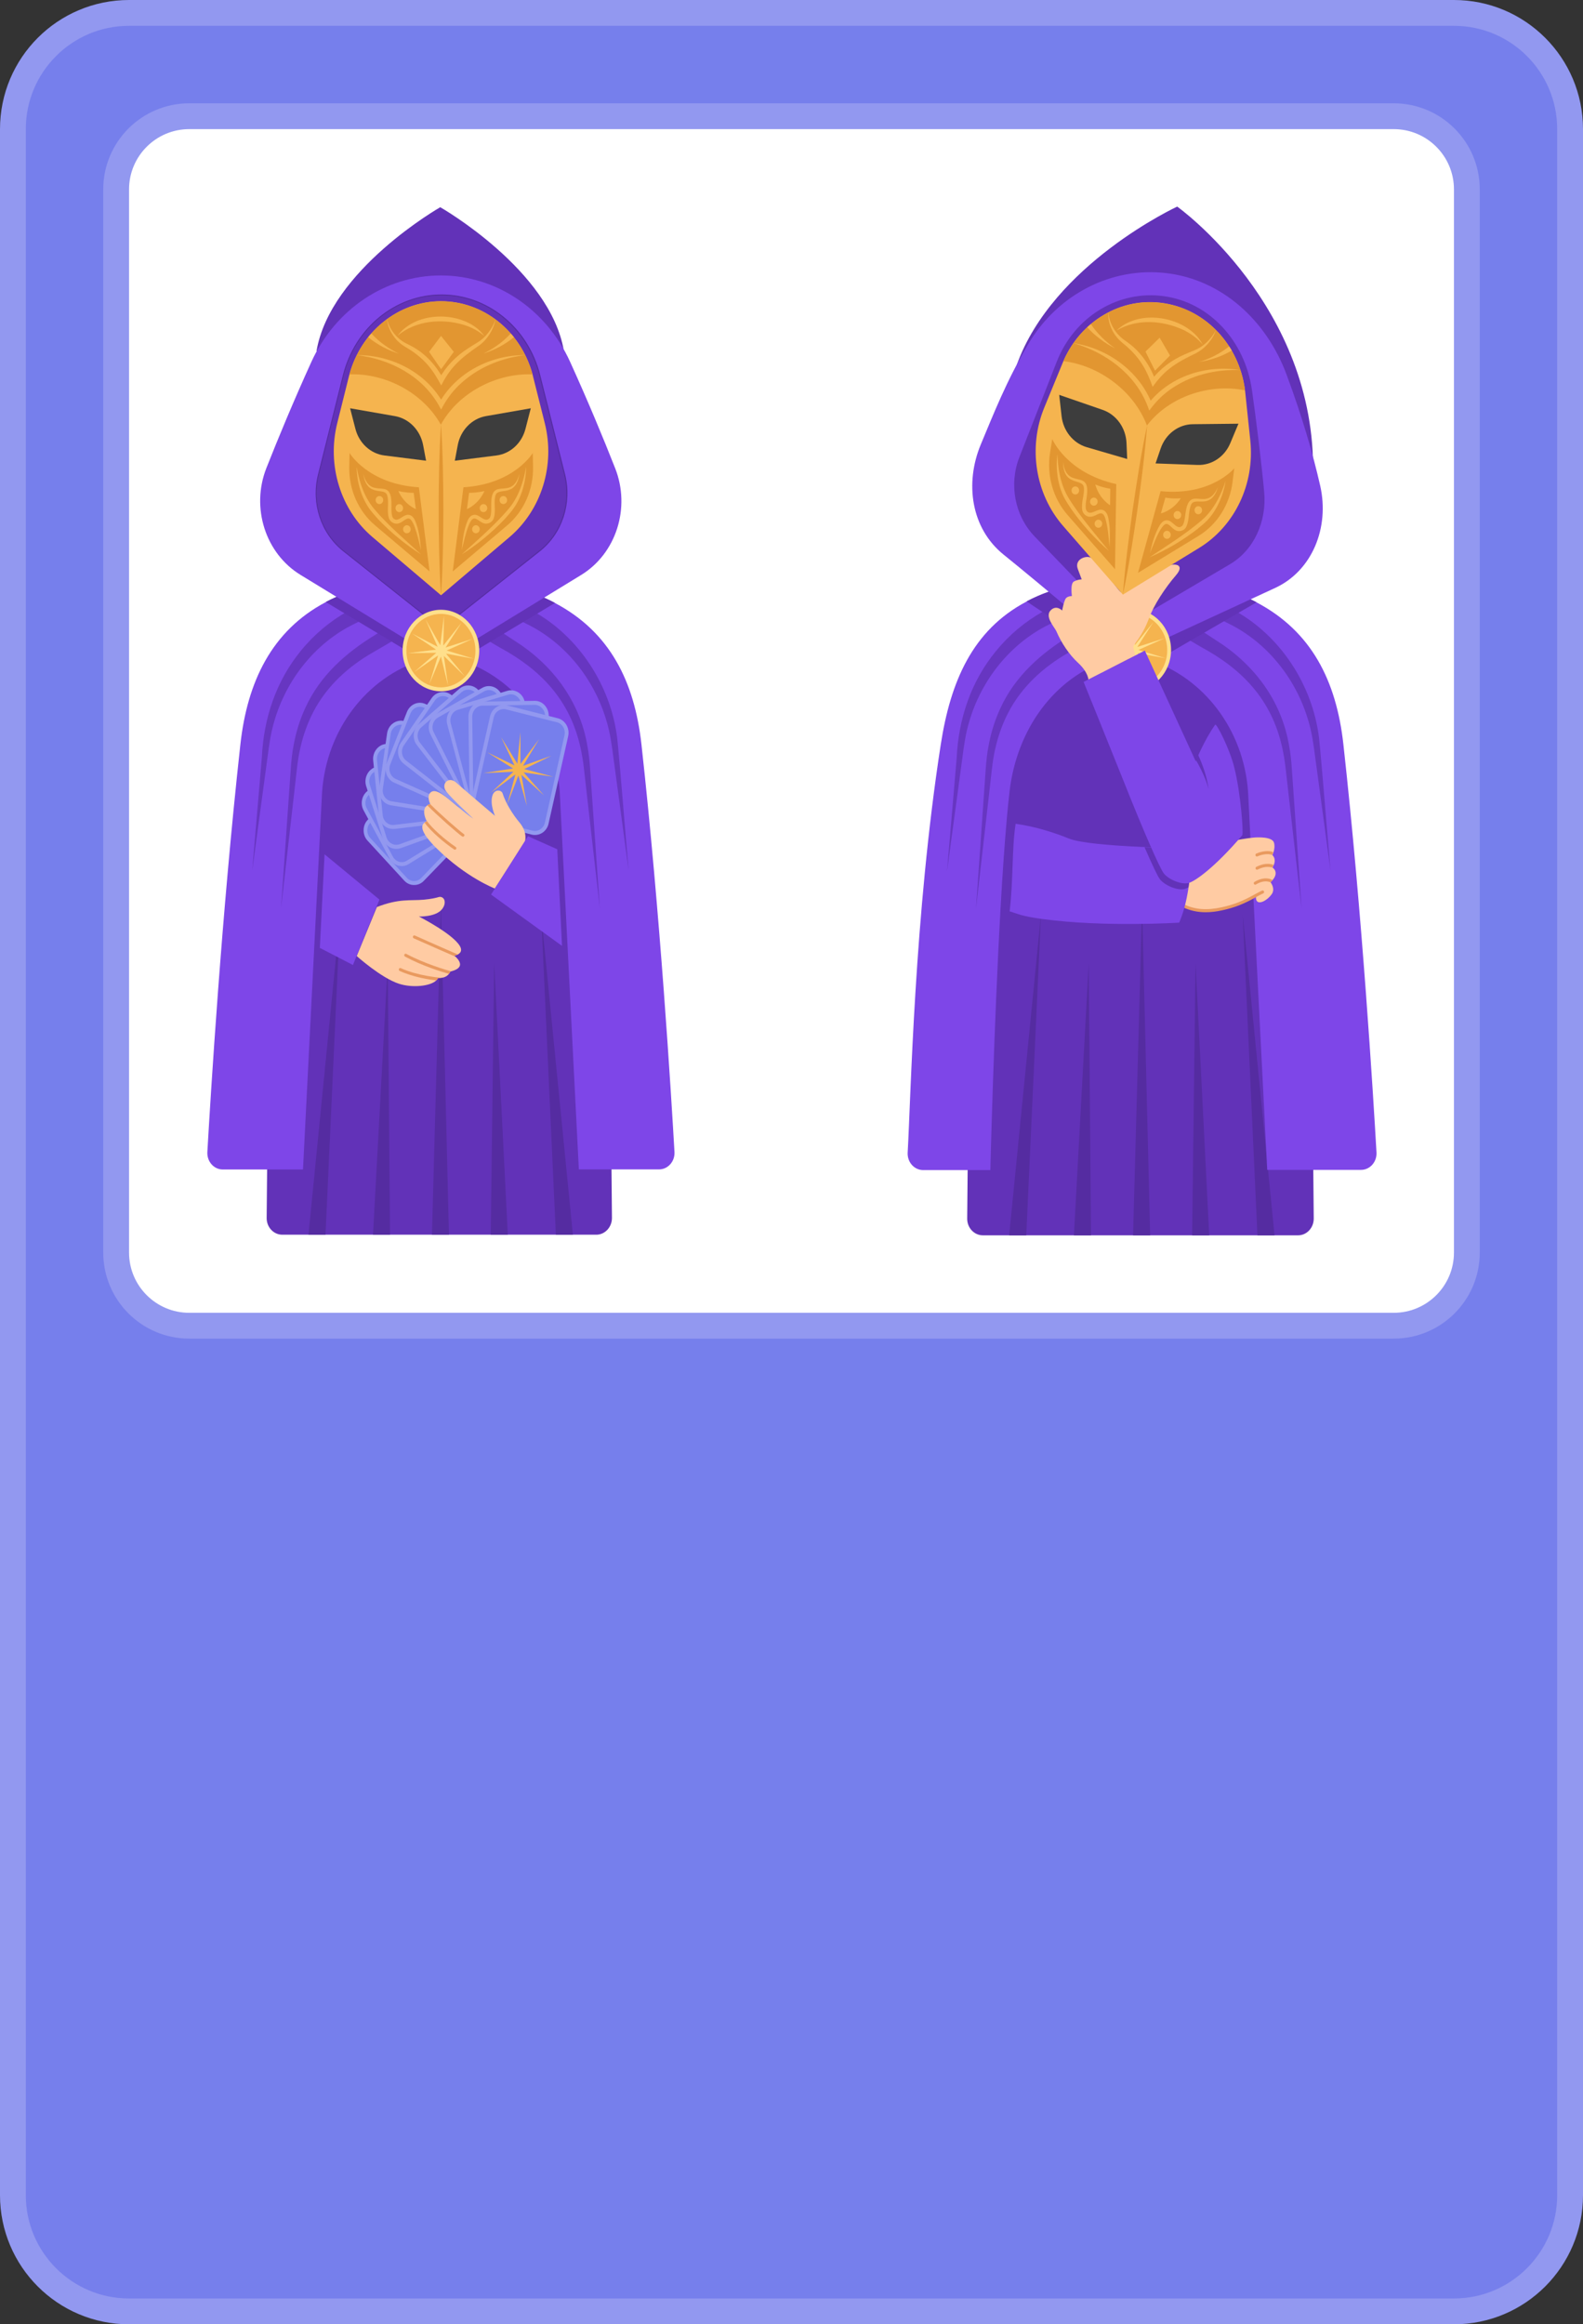 <svg width="368" height="540" viewBox="0 0 368 540" fill="none" xmlns="http://www.w3.org/2000/svg">
<rect x="0" y="0" width="368" height="540" fill="#333333" stroke="none"/>
<path d="M3 30C3 15.088 15.088 3 30 3H338C352.912 3 365 15.088 365 30V510C365 524.912 352.912 537 338 537H30C15.088 537 3 524.912 3 510V30Z" fill="#767FEC" stroke="#9298F0" stroke-width="6"/>
<path d="M27 44C27 34.611 34.611 27 44 27H324C333.389 27 341 34.611 341 44V291C341 300.389 333.389 308 324 308H44C34.611 308 27 300.389 27 291V44Z" fill="white" stroke="#9298F0" stroke-width="6"/>
<g clip-path="url(#clip0_3010_17267)">
<path d="M138.631 286.857H65.621C63.597 286.857 61.97 285.103 61.992 282.976L62.916 183.843C62.916 160.813 80.465 142.155 102.126 142.155C123.787 142.155 141.336 160.813 141.336 183.843L142.26 282.976C142.26 285.103 140.633 286.857 138.631 286.857Z" fill="#6232B8"/>
<path d="M100.411 286.857L102.5 210.426L104.369 286.857H100.411Z" fill="#552CA1"/>
<path d="M86.71 286.857L90.141 223.753L90.669 286.857H86.71Z" fill="#552CA1"/>
<path d="M114.089 286.857L114.881 223.753L118.048 286.857H114.089Z" fill="#552CA1"/>
<path d="M129.219 286.857L125.811 212.531L133.178 286.857H129.219Z" fill="#552CA1"/>
<path d="M71.712 286.857L79.079 212.531L75.671 286.857H71.712Z" fill="#552CA1"/>
<path d="M153.212 271.683H134.563L130.121 183.936C129.087 169.581 119.829 157.446 106.942 153.331C106.546 153.214 106.129 153.074 105.733 152.981L102.632 152.139L99.267 152.981C98.871 153.098 98.498 153.214 98.102 153.331C85.171 157.423 75.913 169.581 74.879 183.96L70.437 271.706H51.788C49.721 271.706 48.094 269.859 48.204 267.662C48.951 254.639 51.524 212.367 55.879 172.971C57.484 158.405 63.18 146.504 75.737 139.888C77.364 139.022 79.123 138.251 80.993 137.596C83.609 136.661 86.446 135.913 89.569 135.352L102.412 133.037L115.453 135.352C118.488 136.006 121.258 136.801 123.809 137.76C125.657 138.461 127.394 139.233 129.021 140.098C141.754 146.808 147.494 158.311 149.121 172.971C153.476 212.367 156.049 254.662 156.796 267.662C156.906 269.836 155.279 271.683 153.212 271.683Z" fill="#7E46E8"/>
<path d="M129.022 140.074L106.942 153.331L102.544 155.973L98.102 153.308L75.715 139.864C77.342 138.999 79.102 138.227 80.971 137.573L102.522 150.526L123.788 137.76C125.657 138.438 127.394 139.209 129.022 140.074Z" fill="#6232B8"/>
<g opacity="0.8">
<path d="M85.105 143.582C84.445 143.909 82.928 144.681 82.29 144.985C73.45 149.31 66.61 157.703 63.751 167.617C62.916 170.399 62.542 173.228 62.168 176.127C61.398 181.739 59.419 196.538 58.627 202.313C59.133 196.398 60.387 181.645 60.87 175.964C61.288 166.822 64.235 158.148 69.953 151.18C72.988 147.439 76.726 144.307 80.861 141.992C81.498 141.618 82.972 140.799 83.609 140.449L85.105 143.582Z" fill="#6232B8"/>
</g>
<g opacity="0.8">
<path d="M92.45 148.211C91.131 148.983 87.92 150.877 86.644 151.601C81.015 154.828 75.957 159.387 72.856 165.373C71.471 168.015 70.459 170.89 69.799 173.86C69.161 176.478 68.854 180.336 68.524 183.048C67.842 189.034 66.039 204.839 65.335 211.011C65.775 204.698 66.874 188.987 67.292 182.908C67.512 180.079 67.666 176.221 68.194 173.486C68.744 170.329 69.667 167.243 71.031 164.344C74.439 156.932 80.421 151.672 87.018 147.627L90.779 145.172L92.45 148.211Z" fill="#6232B8"/>
</g>
<g opacity="0.8">
<path d="M121.171 140.449C121.808 140.799 123.304 141.665 123.919 141.992C134.409 147.767 141.974 159.106 143.492 171.545C144.305 179.588 145.405 194.154 146.153 202.313C145.361 196.421 143.382 181.785 142.612 176.127C142.238 173.228 141.864 170.399 141.029 167.617C138.17 157.703 131.331 149.31 122.49 144.985C121.852 144.657 120.335 143.909 119.675 143.582L121.171 140.449Z" fill="#6232B8"/>
</g>
<g opacity="0.8">
<path d="M114.001 145.172C115.299 146.014 118.399 148.071 119.631 148.866C128.295 154.314 134.849 162.801 136.586 173.509C136.872 175.075 137.048 176.665 137.158 178.255C137.774 186.766 138.829 202.384 139.445 211.035C138.433 202.337 136.696 186.929 135.728 178.395C135.553 176.876 135.311 175.356 134.981 173.86C132.54 162.59 125.635 155.553 116.222 150.456L112.352 148.188L114.001 145.172Z" fill="#6232B8"/>
</g>
<path d="M102.346 48.143C102.346 48.143 76.77 62.709 73.582 81.554H102.17H102.5H131.089C127.922 62.709 102.346 48.143 102.346 48.143Z" fill="#6232B8"/>
<path d="M102.478 63.995C89.657 63.995 77.98 71.804 72.394 84.055C68.172 93.337 64.631 101.894 61.926 108.745C58.298 117.957 61.706 128.571 69.843 133.551L102.522 153.495L135.113 133.575C143.25 128.595 146.636 117.98 143.008 108.792C140.303 101.918 136.762 93.361 132.54 84.078C126.976 71.804 115.299 63.995 102.478 63.995Z" fill="#7E46E8"/>
<path d="M125.459 87.164C122.71 76.176 113.342 68.507 102.632 68.507C91.922 68.507 82.554 76.152 79.805 87.164L74.021 110.218C72.35 116.858 74.659 123.872 79.827 127.987L102.61 146.06L125.415 127.987C130.583 123.895 132.892 116.858 131.221 110.218L125.459 87.164Z" fill="#6232B8"/>
<path d="M102.632 146.2L102.566 146.153L79.783 128.08C74.549 123.918 72.24 116.904 73.933 110.194L79.717 87.141C82.488 76.105 91.9 68.413 102.654 68.413C113.408 68.413 122.82 76.105 125.591 87.141L131.374 110.194C133.046 116.904 130.759 123.942 125.525 128.08L102.632 146.2ZM102.632 68.624C91.988 68.624 82.664 76.246 79.915 87.188L74.131 110.264C72.482 116.881 74.747 123.801 79.915 127.916L102.632 145.943L125.349 127.916C130.517 123.825 132.782 116.904 131.133 110.264L125.349 87.211C122.6 76.269 113.276 68.624 102.632 68.624Z" fill="#552CA1"/>
<path d="M102.5 160.135C107.176 160.135 110.967 156.105 110.967 151.134C110.967 146.162 107.176 142.132 102.5 142.132C97.824 142.132 94.033 146.162 94.033 151.134C94.033 156.105 97.824 160.135 102.5 160.135Z" fill="#F5B44F"/>
<path d="M102.5 160.603C97.596 160.603 93.594 156.347 93.594 151.134C93.594 145.92 97.596 141.665 102.5 141.665C107.404 141.665 111.407 145.92 111.407 151.134C111.407 156.347 107.404 160.603 102.5 160.603ZM102.5 142.623C98.08 142.623 94.473 146.458 94.473 151.157C94.473 155.856 98.08 159.691 102.5 159.691C106.92 159.691 110.527 155.856 110.527 151.157C110.527 146.458 106.92 142.623 102.5 142.623Z" fill="#FFDF8B"/>
<path d="M108.042 157.119L103.182 152.396L104.171 159.317L102.5 152.536L99.817 158.942L101.84 152.279L96.32 156.113L101.422 151.671L94.825 151.741L101.378 150.923L95.793 147.182L101.73 150.268L98.937 143.932L102.346 149.918L103.226 142.974L103.05 149.988L107.316 144.634L103.599 150.432L109.911 148.398L103.841 151.133L110.175 153.051L103.687 151.858L108.042 157.119Z" fill="#FFDF8B"/>
<path d="M103.842 176.267L112.33 185.502C113.408 186.695 113.386 188.589 112.286 189.734L98.256 204.3C97.134 205.446 95.353 205.422 94.275 204.253L85.787 195.018C84.709 193.826 84.731 191.932 85.831 190.786L99.861 176.22C100.983 175.051 102.764 175.075 103.842 176.267Z" fill="#767FEC"/>
<path d="M96.277 205.61C96.255 205.61 96.255 205.61 96.233 205.61C95.353 205.61 94.539 205.236 93.946 204.558L85.457 195.323C84.841 194.668 84.511 193.779 84.533 192.868C84.533 191.932 84.885 191.067 85.523 190.436L99.553 175.87C100.829 174.537 102.918 174.561 104.172 175.94L112.66 185.175C113.914 186.531 113.892 188.753 112.594 190.085L98.542 204.628C97.926 205.283 97.134 205.61 96.277 205.61ZM101.818 175.823C101.225 175.823 100.609 176.057 100.147 176.548L86.117 191.114C85.655 191.582 85.413 192.213 85.391 192.891C85.391 193.569 85.633 194.2 86.073 194.691L94.561 203.927C95.001 204.417 95.595 204.675 96.233 204.698H96.255C96.871 204.698 97.464 204.441 97.926 203.973L111.956 189.407C112.902 188.425 112.924 186.835 112 185.83L103.512 176.595C103.072 176.08 102.456 175.823 101.818 175.823Z" fill="#9298F0"/>
<path d="M106.81 174.653L112.858 185.853C113.628 187.279 113.166 189.126 111.825 189.944L94.825 200.349C93.484 201.167 91.746 200.676 90.977 199.25L84.907 188.05C84.138 186.624 84.599 184.777 85.941 183.959L102.94 173.555C104.303 172.736 106.019 173.227 106.81 174.653Z" fill="#767FEC"/>
<path d="M93.418 201.214C93.132 201.214 92.846 201.167 92.56 201.097C91.725 200.863 91.021 200.279 90.581 199.484L84.533 188.285C84.094 187.49 83.984 186.555 84.204 185.666C84.423 184.778 84.973 184.029 85.721 183.562L102.72 173.158C103.468 172.69 104.347 172.573 105.183 172.807C106.019 173.041 106.722 173.625 107.162 174.42L113.21 185.619C114.112 187.279 113.562 189.407 112 190.342L95.001 200.746C94.539 201.05 93.99 201.214 93.418 201.214ZM104.347 173.625C103.93 173.625 103.534 173.742 103.16 173.952L86.161 184.357C85.611 184.684 85.215 185.245 85.039 185.9C84.863 186.555 84.951 187.233 85.281 187.817L91.329 199.016C91.636 199.601 92.164 200.022 92.78 200.209C93.396 200.396 94.034 200.302 94.583 199.952L111.583 189.547C112.726 188.846 113.122 187.303 112.462 186.087L106.415 174.888C106.107 174.303 105.579 173.882 104.963 173.695C104.765 173.649 104.567 173.625 104.347 173.625Z" fill="#9298F0"/>
<path d="M109.471 173.859L113.364 186.087C113.87 187.654 113.078 189.36 111.604 189.898L93.022 196.585C91.549 197.123 89.943 196.281 89.437 194.715L85.567 182.463C85.061 180.897 85.853 179.19 87.326 178.652L105.909 171.965C107.382 171.451 108.988 172.293 109.471 173.859Z" fill="#767FEC"/>
<path d="M92.12 197.216C91.636 197.216 91.131 197.1 90.669 196.866C89.899 196.445 89.305 195.744 89.019 194.878L85.127 182.65C84.555 180.85 85.479 178.863 87.172 178.255L105.755 171.568C106.569 171.264 107.47 171.334 108.24 171.755C109.01 172.176 109.603 172.877 109.889 173.743L113.782 185.971C114.068 186.859 114.002 187.794 113.606 188.612C113.21 189.431 112.55 190.062 111.736 190.366L93.154 197.053C92.824 197.146 92.472 197.216 92.12 197.216ZM106.81 172.293C106.547 172.293 106.305 172.34 106.041 172.433L87.458 179.12C86.205 179.564 85.545 181.014 85.963 182.323L89.855 194.551C90.053 195.182 90.493 195.72 91.065 196.001C91.636 196.305 92.274 196.351 92.89 196.141L111.473 189.454C112.066 189.244 112.572 188.776 112.836 188.168C113.1 187.56 113.166 186.882 112.968 186.228L109.076 174C108.878 173.368 108.438 172.831 107.866 172.55C107.536 172.386 107.162 172.293 106.81 172.293Z" fill="#9298F0"/>
<path d="M112.286 173.626L113.628 186.462C113.804 188.098 112.682 189.594 111.143 189.782L91.658 192.096C90.119 192.283 88.712 191.091 88.536 189.454L87.194 176.618C87.018 174.982 88.14 173.485 89.679 173.298L109.163 170.984C110.725 170.797 112.11 171.989 112.286 173.626Z" fill="#767FEC"/>
<path d="M91.329 192.587C90.603 192.587 89.877 192.33 89.305 191.839C88.624 191.254 88.206 190.436 88.096 189.524L86.754 176.688C86.556 174.795 87.854 173.064 89.635 172.854L109.119 170.539C109.977 170.446 110.835 170.703 111.516 171.287C112.198 171.872 112.616 172.69 112.726 173.602L114.067 186.438C114.265 188.332 112.968 190.062 111.187 190.272L91.702 192.587C91.592 192.564 91.46 192.587 91.329 192.587ZM109.493 171.428C109.405 171.428 109.317 171.428 109.229 171.451L89.745 173.766C88.448 173.929 87.502 175.169 87.634 176.571L88.975 189.407C89.041 190.085 89.349 190.67 89.855 191.114C90.361 191.535 90.977 191.722 91.614 191.652L111.099 189.337C112.396 189.173 113.342 187.934 113.21 186.531L111.868 173.696C111.802 173.018 111.494 172.433 110.989 171.989C110.549 171.615 110.021 171.428 109.493 171.428Z" fill="#9298F0"/>
<path d="M115.365 174.468L113.54 187.233C113.298 188.87 111.868 189.992 110.329 189.758L90.933 186.649C89.394 186.392 88.338 184.872 88.558 183.235L90.383 170.469C90.625 168.833 92.054 167.711 93.594 167.944L112.99 171.054C114.529 171.288 115.585 172.831 115.365 174.468Z" fill="#767FEC"/>
<path d="M110.769 190.249C110.615 190.249 110.439 190.226 110.285 190.202L90.889 187.093C89.108 186.812 87.876 185.035 88.162 183.141L89.987 170.376C90.119 169.464 90.581 168.645 91.285 168.108C91.988 167.57 92.846 167.336 93.704 167.476L113.1 170.586C113.958 170.726 114.727 171.217 115.233 171.965C115.739 172.714 115.959 173.625 115.827 174.537L114.002 187.303C113.87 188.215 113.408 189.033 112.704 189.571C112.132 190.015 111.451 190.249 110.769 190.249ZM93.176 168.365C92.67 168.365 92.186 168.529 91.769 168.856C91.263 169.253 90.933 169.838 90.823 170.516L88.998 183.282C88.8 184.661 89.701 185.947 90.999 186.157L110.395 189.267C111.033 189.361 111.649 189.197 112.154 188.799C112.66 188.402 112.99 187.817 113.1 187.139L114.925 174.374C115.013 173.696 114.859 173.041 114.485 172.503C114.112 171.965 113.562 171.615 112.924 171.498L93.528 168.388C93.418 168.365 93.286 168.365 93.176 168.365Z" fill="#9298F0"/>
<path d="M118.29 175.987L113.584 187.887C112.99 189.407 111.319 190.132 109.889 189.477L91.812 181.387C90.383 180.756 89.701 178.979 90.317 177.46L95.023 165.559C95.617 164.039 97.288 163.314 98.718 163.969L116.795 172.059C118.202 172.713 118.884 174.467 118.29 175.987Z" fill="#767FEC"/>
<path d="M110.967 190.202C110.549 190.202 110.109 190.109 109.713 189.922L91.637 181.832C90.845 181.481 90.207 180.803 89.877 179.938C89.547 179.073 89.547 178.138 89.899 177.296L94.605 165.396C95.309 163.642 97.222 162.8 98.872 163.549L116.948 171.638C118.598 172.386 119.39 174.42 118.686 176.174L113.98 188.075C113.452 189.407 112.242 190.202 110.967 190.202ZM97.618 164.203C96.695 164.203 95.815 164.788 95.419 165.746L90.713 177.647C90.471 178.278 90.471 178.956 90.713 179.588C90.955 180.219 91.417 180.71 91.988 180.967L110.065 189.057C111.275 189.594 112.682 188.986 113.188 187.701L117.894 175.8C118.4 174.514 117.828 173.018 116.619 172.48L98.542 164.414C98.234 164.273 97.926 164.203 97.618 164.203Z" fill="#9298F0"/>
<path d="M121.083 178.348L113.892 188.775C112.968 190.108 111.209 190.389 109.955 189.407L94.144 177.062C92.89 176.08 92.626 174.209 93.55 172.877L100.741 162.472C101.665 161.14 103.424 160.859 104.677 161.841L120.489 174.186C121.721 175.145 122.006 177.015 121.083 178.348Z" fill="#767FEC"/>
<path d="M111.605 190.459C110.945 190.459 110.263 190.249 109.669 189.781L93.858 177.436C92.406 176.314 92.098 174.14 93.154 172.597L100.345 162.192C101.401 160.649 103.446 160.322 104.897 161.444L120.709 173.789C122.16 174.911 122.468 177.086 121.413 178.629L114.221 189.033C113.606 189.968 112.616 190.459 111.605 190.459ZM103.006 161.725C102.28 161.725 101.555 162.075 101.093 162.754L93.902 173.158C93.132 174.28 93.352 175.87 94.407 176.688L110.219 189.033C111.275 189.851 112.77 189.618 113.54 188.495L120.731 178.091C121.105 177.553 121.259 176.875 121.171 176.221C121.083 175.543 120.731 174.958 120.225 174.561L104.413 162.216C103.974 161.865 103.49 161.725 103.006 161.725Z" fill="#9298F0"/>
<path d="M123.04 181.201L113.65 189.384C112.44 190.436 110.659 190.249 109.691 188.963L97.266 172.831C96.277 171.545 96.453 169.651 97.662 168.622L107.052 160.439C108.262 159.387 110.043 159.574 111.011 160.86L123.436 176.992C124.425 178.255 124.249 180.149 123.04 181.201Z" fill="#767FEC"/>
<path d="M111.868 190.53C111.758 190.53 111.648 190.53 111.538 190.506C110.681 190.413 109.889 189.968 109.339 189.244L96.914 173.111C96.365 172.386 96.101 171.498 96.189 170.563C96.277 169.651 96.694 168.809 97.376 168.225L106.766 160.041C108.152 158.826 110.219 159.036 111.363 160.532L123.788 176.665C124.931 178.138 124.733 180.336 123.326 181.551L113.936 189.735C113.342 190.249 112.616 190.53 111.868 190.53ZM108.834 160.229C108.306 160.229 107.778 160.416 107.338 160.79L97.948 168.973C97.464 169.394 97.156 170.002 97.09 170.68C97.024 171.358 97.222 172.012 97.618 172.527L110.043 188.659C110.879 189.735 112.374 189.898 113.386 189.01L122.776 180.827C123.788 179.938 123.942 178.348 123.106 177.273L110.681 161.14C110.197 160.532 109.515 160.229 108.834 160.229Z" fill="#9298F0"/>
<path d="M124.205 183.866L113.496 189.945C112.132 190.716 110.417 190.178 109.691 188.706L100.455 170.328C99.729 168.879 100.235 167.055 101.62 166.284L112.33 160.205C113.694 159.433 115.409 159.971 116.135 161.444L125.371 179.821C126.097 181.271 125.591 183.094 124.205 183.866Z" fill="#767FEC"/>
<path d="M112.176 190.787C111.011 190.787 109.889 190.132 109.295 188.963L100.059 170.586C99.201 168.902 99.817 166.798 101.4 165.886L112.11 159.807C113.694 158.896 115.673 159.55 116.53 161.234L125.767 179.611C126.624 181.294 126.009 183.398 124.425 184.31L113.716 190.389C113.21 190.646 112.704 190.787 112.176 190.787ZM113.65 160.322C113.276 160.322 112.88 160.415 112.528 160.626L101.818 166.705C101.268 167.032 100.851 167.546 100.653 168.201C100.477 168.856 100.521 169.534 100.829 170.118L110.065 188.495C110.373 189.08 110.857 189.524 111.472 189.734C112.088 189.921 112.726 189.875 113.276 189.547L123.985 183.468C125.151 182.814 125.591 181.271 124.953 180.055L115.717 161.678C115.321 160.789 114.485 160.322 113.65 160.322Z" fill="#9298F0"/>
<path d="M124.909 186.789L113.21 190.296C111.714 190.74 110.153 189.828 109.735 188.238L104.391 168.178C103.973 166.588 104.831 164.928 106.327 164.484L118.026 160.977C119.521 160.532 121.083 161.444 121.5 163.034L126.844 183.094C127.262 184.661 126.405 186.321 124.909 186.789Z" fill="#767FEC"/>
<path d="M112.44 190.88C111.89 190.88 111.341 190.74 110.857 190.436C110.087 189.992 109.537 189.244 109.317 188.355L103.974 168.295C103.49 166.448 104.501 164.531 106.217 164.016L117.916 160.509C118.752 160.252 119.631 160.369 120.401 160.813C121.171 161.257 121.72 162.005 121.94 162.894L127.284 182.954C127.526 183.843 127.416 184.778 126.998 185.596C126.581 186.415 125.877 186.999 125.041 187.233L113.342 190.74C113.034 190.834 112.726 190.88 112.44 190.88ZM118.796 161.304C118.576 161.304 118.356 161.327 118.136 161.398L106.437 164.905C105.183 165.279 104.435 166.682 104.787 168.038L110.131 188.098C110.307 188.753 110.703 189.29 111.253 189.618C111.802 189.945 112.44 190.039 113.056 189.852L124.755 186.344C125.371 186.157 125.877 185.737 126.185 185.152C126.493 184.568 126.581 183.89 126.405 183.235L121.061 163.174C120.885 162.52 120.489 161.982 119.939 161.655C119.587 161.421 119.191 161.304 118.796 161.304Z" fill="#9298F0"/>
<path d="M124.646 190.132L112.506 190.319C110.945 190.342 109.669 189.009 109.647 187.373L109.362 166.517C109.34 164.857 110.593 163.501 112.133 163.478L124.272 163.291C125.833 163.267 127.109 164.6 127.131 166.237L127.416 187.092C127.438 188.752 126.185 190.108 124.646 190.132Z" fill="#767FEC"/>
<path d="M112.44 190.786C110.659 190.786 109.208 189.267 109.186 187.373L108.9 166.517C108.878 164.6 110.307 163.034 112.111 163.01L124.272 162.823C125.151 162.8 125.965 163.151 126.581 163.805C127.196 164.46 127.548 165.325 127.57 166.237L127.856 187.092C127.878 188.027 127.548 188.893 126.933 189.547C126.317 190.202 125.503 190.576 124.646 190.599L112.506 190.786C112.484 190.786 112.462 190.786 112.44 190.786ZM124.316 163.759C124.294 163.759 124.294 163.759 124.272 163.759L112.132 163.946C110.813 163.969 109.779 165.115 109.779 166.517L110.065 187.373C110.087 188.752 111.143 189.875 112.44 189.875C112.462 189.875 112.462 189.875 112.484 189.875L124.624 189.687C125.261 189.687 125.855 189.407 126.295 188.916C126.735 188.425 126.977 187.794 126.977 187.116L126.691 166.26C126.691 165.582 126.427 164.951 125.965 164.483C125.525 164.016 124.931 163.759 124.316 163.759Z" fill="#9298F0"/>
<path d="M123.7 193.452L111.891 190.46C110.373 190.085 109.45 188.449 109.801 186.859L114.354 166.588C114.705 164.975 116.245 163.993 117.74 164.367L129.549 167.36C131.067 167.734 131.991 169.37 131.639 170.96L127.086 191.231C126.735 192.844 125.217 193.826 123.7 193.452Z" fill="#767FEC"/>
<path d="M124.36 193.99C124.096 193.99 123.854 193.967 123.59 193.897L111.781 190.904C110.923 190.693 110.219 190.132 109.757 189.337C109.296 188.542 109.164 187.631 109.362 186.719L113.914 166.448C114.332 164.601 116.091 163.432 117.85 163.876L129.659 166.869C130.517 167.079 131.221 167.64 131.683 168.435C132.144 169.23 132.276 170.165 132.078 171.054L127.526 191.348C127.328 192.26 126.801 193.008 126.053 193.499C125.525 193.826 124.953 193.99 124.36 193.99ZM123.788 192.985C124.404 193.148 125.041 193.031 125.591 192.681C126.141 192.33 126.515 191.769 126.669 191.114L131.221 170.843C131.529 169.487 130.737 168.108 129.462 167.804L117.652 164.811C117.036 164.648 116.399 164.765 115.849 165.115C115.299 165.466 114.925 166.027 114.771 166.682L110.219 186.953C109.911 188.309 110.703 189.688 111.978 189.992L123.788 192.985Z" fill="#9298F0"/>
<path d="M126.471 184.802L121.215 180.009L122.49 187.257L120.511 180.196L117.872 187.023L119.807 179.938L114.134 184.17L119.345 179.307L112.418 179.611L119.279 178.536L113.298 174.795L119.609 177.834L116.487 171.264L120.269 177.437L120.973 170.119L120.995 177.483L125.327 171.732L121.589 177.928L128.164 175.59L121.874 178.676L128.604 180.453L121.721 179.447L126.471 184.802Z" fill="#F5B44F"/>
<path d="M118.444 124.784L102.522 138.298L86.6 124.784C79.167 118.471 75.957 108.09 78.398 98.317L81.103 87.469C81.169 87.258 81.213 87.024 81.278 86.814C82.642 81.951 85.391 77.812 89.019 74.867C92.802 71.78 97.508 69.98 102.522 69.98C112.33 69.98 120.951 76.83 123.744 86.767C123.81 87.001 123.876 87.235 123.92 87.469L126.646 98.317C129.109 108.09 125.877 118.471 118.444 124.784Z" fill="#F5B44F"/>
<path d="M81.388 94.856L82.62 99.626C83.478 102.969 86.16 105.424 89.393 105.822L99.047 107.038L98.366 103.414C97.706 99.953 95.111 97.265 91.834 96.68L81.388 94.856Z" fill="#3D3D3D"/>
<path d="M123.392 94.856L122.16 99.626C121.303 102.969 118.62 105.424 115.387 105.822L105.733 107.038L106.415 103.414C107.074 99.953 109.669 97.265 112.946 96.68L123.392 94.856Z" fill="#3D3D3D"/>
<path d="M102.522 98.598C102.962 105.121 103.05 111.901 103.072 118.448C103.05 124.994 102.962 131.798 102.522 138.298C102.082 131.798 101.994 124.994 101.972 118.448C101.994 111.901 102.082 105.121 102.522 98.598Z" fill="#E29631"/>
<path d="M102.434 98.714C102.456 98.691 102.456 98.667 102.478 98.644C102.5 98.667 102.5 98.691 102.522 98.714H102.434Z" fill="#E8A847"/>
<path d="M123.744 86.791L123.634 86.978C115.387 86.674 106.568 91.21 102.478 98.668C98.366 91.233 89.547 86.674 81.322 86.978L81.278 86.838C82.642 81.975 85.391 77.836 89.019 74.891C92.802 71.804 97.508 70.004 102.522 70.004C112.33 69.981 120.951 76.854 123.744 86.791Z" fill="#E29631"/>
<path d="M122.094 82.512C116.398 83.166 110.791 85.481 106.568 89.62C104.941 91.209 103.6 93.103 102.544 95.161L102.06 94.272C98.124 87.211 90.449 83.377 82.95 82.512C90.779 82.418 98.959 86.37 103.028 93.664H102.06C106.129 86.393 114.287 82.418 122.094 82.512Z" fill="#F5B44F"/>
<path d="M115.211 74.212C114.705 76.667 113.254 78.958 111.253 80.361C109.317 81.694 107.382 83.097 105.777 84.827C104.479 86.206 103.446 87.843 102.566 89.55C101.664 87.843 100.631 86.136 99.377 84.71C97.948 83.073 96.189 81.741 94.341 80.665L93.814 80.338C91.746 79.005 90.207 76.644 89.943 74.095C90.603 76.737 92.384 78.841 94.693 79.917C95.023 80.081 95.463 80.314 95.771 80.478C98.85 82.115 101.357 84.874 103.05 88.03H102.082C103.666 85.084 106.107 82.653 108.834 80.922C109.493 80.478 110.197 80.057 110.857 79.66C112.858 78.491 114.353 76.503 115.211 74.212Z" fill="#F5B44F"/>
<path d="M105.249 132.757L117.894 122.072C121.808 118.775 124.029 113.725 123.919 108.418L123.853 105.238C123.853 105.238 119.543 112.486 107.734 113.211L105.249 132.757Z" fill="#E29631"/>
<path d="M99.861 132.757L87.216 122.072C83.302 118.775 81.081 113.725 81.191 108.418L81.257 105.238C81.257 105.238 85.567 112.486 97.376 113.211L99.861 132.757Z" fill="#E29631"/>
<path d="M102.544 85.785L99.751 81.74L102.522 78.046L105.491 81.74L102.544 85.785Z" fill="#F5B44F"/>
<path d="M92.406 78C96.452 72.646 105.447 72.272 110.593 76.036C111.362 76.62 112.066 77.298 112.616 78.093C111.187 76.831 109.537 76.012 107.822 75.475C102.742 73.955 96.694 74.423 92.406 78Z" fill="#F5B44F"/>
<path d="M86.337 77.485C88.14 79.449 90.361 81.015 92.714 82.161C91.438 81.763 90.207 81.249 89.019 80.618C87.81 79.963 86.666 79.238 85.589 78.327L86.337 77.485Z" fill="#F5B44F"/>
<path d="M119.477 78.327C117.344 80.103 114.903 81.343 112.352 82.161C114.133 81.296 115.827 80.197 117.322 78.864C117.806 78.42 118.312 77.953 118.73 77.485L119.477 78.327Z" fill="#F5B44F"/>
<path d="M109.053 114.497L108.548 118.284C108.548 118.284 111.231 117.232 112.616 114.076C112.616 114.076 111.033 114.497 109.053 114.497Z" fill="#F5B44F"/>
<path d="M107.338 128.805C110.527 125.906 113.759 123.1 116.706 119.944C117.41 119.173 118.158 118.354 118.795 117.513C120.071 115.806 120.951 113.772 121.566 111.691C121.874 110.639 122.116 109.563 122.292 108.441C122.314 109.563 122.182 110.685 121.984 111.784C121.544 114.005 120.753 116.18 119.455 118.027C118.839 118.939 118.048 119.757 117.344 120.575C114.331 123.755 110.967 126.514 107.338 128.805Z" fill="#F5B44F"/>
<path d="M107.338 127.846C107.536 125.485 107.8 123.17 108.701 120.949C108.965 120.341 109.471 119.687 110.153 119.616C111.274 119.429 112.176 120.832 113.166 120.739C113.562 120.669 113.869 120.411 114.001 119.991C114.309 118.985 114.133 117.769 114.199 116.67C114.397 110.662 119.037 116.413 120.753 110.101C119.917 115.782 115.783 113.023 115.189 115.104C114.705 116.764 115.343 118.564 114.815 120.294C114.529 121.393 113.232 121.978 112.242 121.487C111.582 121.23 110.813 120.411 110.219 120.458C108.855 120.505 107.712 126.467 107.338 127.846Z" fill="#F5B44F"/>
<path d="M110.637 123.895C111.123 123.895 111.517 123.476 111.517 122.96C111.517 122.443 111.123 122.024 110.637 122.024C110.151 122.024 109.757 122.443 109.757 122.96C109.757 123.476 110.151 123.895 110.637 123.895Z" fill="#F5B44F"/>
<path d="M112.396 118.986C112.882 118.986 113.276 118.567 113.276 118.05C113.276 117.534 112.882 117.115 112.396 117.115C111.91 117.115 111.516 117.534 111.516 118.05C111.516 118.567 111.91 118.986 112.396 118.986Z" fill="#F5B44F"/>
<path d="M117.014 117.115C117.5 117.115 117.894 116.696 117.894 116.18C117.894 115.663 117.5 115.245 117.014 115.245C116.528 115.245 116.135 115.663 116.135 116.18C116.135 116.696 116.528 117.115 117.014 117.115Z" fill="#F5B44F"/>
<path d="M96.167 114.497L96.672 118.284C96.672 118.284 93.99 117.232 92.604 114.076C92.604 114.076 94.187 114.497 96.167 114.497Z" fill="#F5B44F"/>
<path d="M97.882 128.805C94.253 126.514 90.889 123.755 87.876 120.599C87.15 119.78 86.381 118.939 85.765 118.05C84.489 116.203 83.676 114.029 83.236 111.808C83.038 110.709 82.906 109.587 82.928 108.464C83.104 109.563 83.346 110.639 83.654 111.714C84.269 113.795 85.149 115.829 86.424 117.536C87.062 118.378 87.81 119.196 88.514 119.968C91.46 123.101 94.693 125.906 97.882 128.805Z" fill="#F5B44F"/>
<path d="M97.882 127.846C97.508 126.49 96.364 120.505 94.979 120.458C94.385 120.411 93.638 121.23 92.956 121.487C91.966 121.978 90.691 121.417 90.383 120.294C89.877 118.564 90.493 116.764 90.009 115.104C89.437 113.023 85.303 115.782 84.445 110.101C86.16 116.413 90.801 110.638 90.999 116.67C91.064 117.769 90.889 118.985 91.197 119.991C91.328 120.435 91.636 120.669 92.032 120.739C93.022 120.832 93.923 119.429 95.045 119.616C95.727 119.687 96.233 120.341 96.496 120.949C97.42 123.17 97.684 125.485 97.882 127.846Z" fill="#F5B44F"/>
<path d="M94.583 123.895C95.069 123.895 95.463 123.476 95.463 122.96C95.463 122.443 95.069 122.024 94.583 122.024C94.097 122.024 93.704 122.443 93.704 122.96C93.704 123.476 94.097 123.895 94.583 123.895Z" fill="#F5B44F"/>
<path d="M92.824 118.986C93.31 118.986 93.704 118.567 93.704 118.05C93.704 117.534 93.31 117.115 92.824 117.115C92.338 117.115 91.944 117.534 91.944 118.05C91.944 118.567 92.338 118.986 92.824 118.986Z" fill="#F5B44F"/>
<path d="M88.206 117.115C88.692 117.115 89.085 116.696 89.085 116.18C89.085 115.663 88.692 115.245 88.206 115.245C87.72 115.245 87.326 115.663 87.326 116.18C87.326 116.696 87.72 117.115 88.206 117.115Z" fill="#F5B44F"/>
<path d="M122.028 195.557L115.035 206.428C115.035 206.428 108.35 203.88 101.51 197.1C97.926 193.546 97.662 191.909 98.696 191.114C98.85 190.997 99.025 190.88 99.223 190.81C99.223 190.81 99.157 190.693 99.069 190.506C98.74 189.782 98.08 187.958 99.355 187.093C99.531 186.976 99.751 186.859 100.015 186.789C100.015 186.789 98.981 184.708 100.345 183.936C102.126 182.955 105.887 187.444 110.065 190.226C109.867 190.039 105.051 185.573 103.798 183.96C102.346 182.113 104.325 180.242 106.041 181.809C107.448 183.095 115.079 189.548 115.079 189.548C115.079 189.548 113.826 186.836 114.485 184.802C114.991 183.258 116.574 183.492 116.838 184.334C117.52 186.532 119.257 189.314 120.753 191.068C122.754 193.452 122.028 195.557 122.028 195.557Z" fill="#FFCBA3"/>
<path d="M107.91 194.224C107.844 194.318 107.734 194.388 107.624 194.388C107.558 194.388 107.492 194.364 107.448 194.341C106.305 193.546 101.709 189.525 99.334 187.093C99.509 186.976 99.729 186.859 99.993 186.789C102.324 189.15 106.723 192.985 107.8 193.756C107.976 193.85 108.02 194.06 107.91 194.224Z" fill="#E99A5F"/>
<path d="M106.04 197.24C105.975 197.357 105.865 197.404 105.755 197.404C105.689 197.404 105.623 197.381 105.579 197.357C103.204 195.744 100.191 193.196 98.695 191.115C98.849 190.998 99.025 190.881 99.223 190.811C99.223 190.811 99.157 190.694 99.069 190.507C99.091 190.53 99.113 190.554 99.135 190.577C100.521 192.611 103.643 195.206 105.931 196.773C106.084 196.843 106.128 197.077 106.04 197.24Z" fill="#E99A5F"/>
<path d="M114.156 207.832L122.732 194.271L129.549 197.31L130.649 219.756L114.156 207.832Z" fill="#7E46E8"/>
<path d="M106.92 224.292C106.722 225.157 105.381 225.531 104.875 225.671C104.765 225.695 104.677 225.718 104.677 225.718C104.589 225.928 104.479 226.115 104.369 226.256C103.798 227.004 102.94 227.168 102.368 227.214C102.016 227.238 101.796 227.214 101.796 227.214C101.73 227.425 101.598 227.612 101.422 227.775C100.059 229.132 95.881 229.552 92.802 228.57C88.624 227.238 82.928 222.117 82.928 222.117L87.612 210.731C92.802 208.697 95.441 209.305 98.52 209.024C100.279 208.861 101.357 208.603 101.972 208.416C102.566 208.229 103.204 208.603 103.336 209.235C103.446 209.749 103.38 210.427 102.764 211.222C101.291 213.093 97.376 212.929 97.376 212.929C97.376 212.929 105.205 216.904 106.898 219.779C107.558 220.878 106.986 221.463 106.393 221.767C105.997 221.977 105.601 222.024 105.601 222.024C105.601 222.024 105.733 222.141 105.931 222.304C106.371 222.725 107.096 223.544 106.92 224.292Z" fill="#FFCBA3"/>
<path d="M102.39 227.214C102.038 227.237 101.819 227.214 101.819 227.214C101.753 227.424 101.621 227.611 101.445 227.775C99.883 227.611 96.123 227.05 92.912 225.577C92.736 225.507 92.67 225.297 92.736 225.11C92.802 224.923 93 224.853 93.176 224.923C97.134 226.746 102.148 227.12 102.214 227.12C102.258 227.12 102.324 227.144 102.39 227.214Z" fill="#E99A5F"/>
<path d="M104.875 225.671C104.765 225.694 104.677 225.718 104.677 225.718C104.589 225.928 104.479 226.115 104.369 226.255C102.764 225.811 98.146 224.408 94.143 222.234C93.989 222.141 93.923 221.93 93.989 221.766C94.077 221.603 94.275 221.533 94.429 221.603C98.739 223.917 103.775 225.367 104.875 225.671Z" fill="#E99A5F"/>
<path d="M105.601 222C105.601 222 105.733 222.117 105.931 222.281C104.699 221.743 99.883 219.662 96.189 218.002C96.013 217.932 95.947 217.722 96.013 217.535C96.079 217.347 96.277 217.277 96.453 217.347C100.433 219.148 105.733 221.439 106.415 221.743C105.997 221.93 105.601 222 105.601 222Z" fill="#E99A5F"/>
<path d="M88.206 209.001L82.048 224.198L74.351 220.223L75.451 198.479L88.206 209.001Z" fill="#7E46E8"/>
</g>
<path d="M301.764 286.999H228.486C226.455 286.999 224.822 285.242 224.844 283.11L225.771 183.781C225.771 160.706 243.384 142.011 265.125 142.011C286.865 142.011 304.478 160.706 304.478 183.781L305.405 283.11C305.405 285.266 303.772 286.999 301.764 286.999Z" fill="#6232B8"/>
<path d="M263.403 286.999L265.5 210.44L267.376 286.999H263.403Z" fill="#552CA1"/>
<path d="M249.653 287L253.096 223.794L253.626 287H249.653Z" fill="#552CA1"/>
<path d="M277.132 287L277.926 223.794L281.104 287H277.132Z" fill="#552CA1"/>
<path d="M292.317 286.999L288.896 212.549L296.29 286.999H292.317Z" fill="#552CA1"/>
<path d="M234.6 286.999L241.994 212.549L238.573 286.999H234.6Z" fill="#552CA1"/>
<path d="M316.397 271.796H294.59L290.132 183.875C289.095 169.491 279.802 157.333 266.868 153.21C266.471 153.093 266.052 152.952 265.654 152.858L262.542 152.015L259.165 152.858C258.768 152.976 258.393 153.093 257.996 153.21C245.018 157.31 236.343 169.562 234.688 183.899C234.467 185.82 234.247 187.952 234.048 190.271C233.518 196.245 233.033 203.32 232.613 210.769C231.024 238.671 230.23 271.843 230.23 271.843H214.603C212.528 271.843 210.895 269.992 211.005 267.79C211.756 254.741 212.528 212.667 218.708 172.912C220.96 158.411 226.036 146.393 238.639 139.763C240.272 138.896 242.038 138.123 243.914 137.444C246.541 136.507 249.388 135.757 252.522 135.195L265.412 132.875L278.5 135.195C281.546 135.851 284.327 136.647 286.887 137.608C288.741 138.31 290.485 139.084 292.118 139.95C304.898 146.674 310.658 158.2 312.292 172.888C316.662 212.362 319.244 254.741 319.995 267.767C320.105 269.945 318.472 271.796 316.397 271.796Z" fill="#7E46E8"/>
<path d="M292.118 139.927L263.734 156.396L238.639 139.716C240.272 138.849 242.038 138.076 243.914 137.42L265.544 150.398L286.888 137.607C288.742 138.287 290.485 139.083 292.118 139.927Z" fill="#6232B8"/>
<g opacity="0.8">
<path d="M246.717 143.675C246.055 144.003 244.532 144.776 243.892 145.08C235.019 149.414 228.155 157.825 225.286 167.757C224.447 170.545 224.072 173.38 223.696 176.285C222.924 181.907 220.938 196.736 220.143 202.523C220.651 196.596 221.909 181.814 222.394 176.121C222.814 166.961 225.771 158.27 231.51 151.289C234.556 147.54 238.308 144.401 242.457 142.082C243.097 141.707 244.576 140.887 245.216 140.536L246.717 143.675Z" fill="#6232B8"/>
</g>
<g opacity="0.8">
<path d="M254.089 148.313C252.764 149.086 249.542 150.983 248.262 151.709C242.612 154.942 237.535 159.511 234.423 165.508C233.032 168.155 232.017 171.036 231.355 174.012C230.715 176.635 230.406 180.501 230.075 183.218C229.391 189.216 227.581 205.052 226.875 211.237C227.316 204.912 228.42 189.169 228.839 183.078C229.06 180.243 229.214 176.378 229.744 173.637C230.296 170.474 231.223 167.382 232.591 164.477C236.012 157.051 242.016 151.78 248.637 147.727L252.411 145.267L254.089 148.313Z" fill="#6232B8"/>
</g>
<g opacity="0.8">
<path d="M284.239 140.301C284.879 140.652 286.38 141.519 286.998 141.847C297.526 147.633 305.118 158.995 306.641 171.458C307.458 179.517 308.562 194.112 309.312 202.288C308.517 196.384 306.531 181.719 305.758 176.05C305.383 173.145 305.008 170.31 304.169 167.523C301.3 157.59 294.436 149.18 285.563 144.846C284.923 144.518 283.4 143.768 282.738 143.44L284.239 140.301Z" fill="#6232B8"/>
</g>
<g opacity="0.8">
<path d="M277.043 145.057C278.346 145.9 281.458 147.962 282.694 148.758C291.39 154.216 297.967 162.697 299.711 173.45C299.998 175.019 300.174 176.612 300.285 178.205C300.903 186.733 301.962 202.382 302.58 211.05C301.565 202.335 299.821 186.897 298.85 178.346C298.674 176.823 298.431 175.301 298.1 173.801C295.65 162.51 288.719 155.458 279.273 150.351L275.388 148.079L277.043 145.057Z" fill="#6232B8"/>
</g>
<path d="M273.666 48C273.666 48 244.753 61.353 236.365 84.78L266.78 81.266H267.111L305.229 110.221C306.112 71.099 273.666 48 273.666 48Z" fill="#6232B8"/>
<path d="M271.194 63.462C258.415 61.94 245.944 68.335 239.08 79.861C233.893 88.599 230.848 96.494 228.022 103.218C224.204 112.354 225.793 122.802 233.297 128.846C241.42 135.382 261.814 152.578 261.814 152.578L296.422 136.601C305.052 132.618 309.113 122.568 306.906 112.846C305.207 105.396 302.779 96.963 299.071 86.983C294.347 74.309 283.974 64.985 271.194 63.462Z" fill="#7E46E8"/>
<path d="M263.293 160.05C267.986 160.05 271.79 156.012 271.79 151.031C271.79 146.049 267.986 142.011 263.293 142.011C258.6 142.011 254.795 146.049 254.795 151.031C254.795 156.012 258.6 160.05 263.293 160.05Z" fill="#F5B44F"/>
<path d="M263.293 160.495C258.371 160.495 254.354 156.232 254.354 151.007C254.354 145.783 258.371 141.52 263.293 141.52C268.215 141.52 272.232 145.783 272.232 151.007C272.232 156.232 268.215 160.495 263.293 160.495ZM263.293 142.48C258.856 142.48 255.237 146.322 255.237 151.031C255.237 155.74 258.856 159.582 263.293 159.582C267.729 159.582 271.349 155.74 271.349 151.031C271.349 146.322 267.729 142.48 263.293 142.48Z" fill="#FFDF8B"/>
<path d="M268.855 157.005L263.977 152.273L264.97 159.207L263.293 152.414L260.6 158.832L262.631 152.156L257.091 155.998L262.211 151.547L255.59 151.617L262.167 150.797L256.561 147.072L262.52 150.141L259.717 143.793L263.138 149.79L264.021 142.832L263.845 149.86L268.127 144.519L264.397 150.305L270.731 148.267L264.639 151.008L270.996 152.929L264.485 151.734L268.855 157.005Z" fill="#FFDF8B"/>
<path d="M295.385 205.006C295.606 205.31 296.466 206.599 295.606 207.793C294.635 209.129 292.847 210.136 292.207 209.363C291.809 208.871 292.03 208.075 292.052 208.028C291.964 208.098 290.022 209.691 284.327 211.12C278.478 212.596 275.057 210.464 275.057 210.464L275.83 198.282C275.83 198.282 284.592 195.307 291.346 194.604C292.494 194.487 295.826 194.393 296.18 195.822C296.378 196.642 296.224 197.462 296.047 198.001C295.937 198.329 295.848 198.54 295.804 198.634C295.782 198.657 295.782 198.657 295.782 198.657C295.782 198.657 296.731 199.407 296.135 200.906C296.047 201.093 295.959 201.304 295.804 201.539C295.937 201.609 297.371 202.64 295.871 204.42C295.738 204.584 295.584 204.748 295.385 204.935C295.341 204.935 295.363 204.959 295.385 205.006Z" fill="#FFCBA3"/>
<path d="M295.826 204.443C294.678 203.834 293.133 203.974 291.633 204.888C291.478 204.982 291.412 205.193 291.5 205.357C291.566 205.474 291.677 205.544 291.787 205.544C291.853 205.544 291.897 205.521 291.942 205.497C293.575 204.513 294.745 204.724 295.385 205.005L295.826 204.443Z" fill="#E99A5F"/>
<path d="M296.069 200.93C295.981 201.117 295.893 201.328 295.738 201.562C294.303 201.117 293.001 201.726 292.339 202.031C292.295 202.054 292.251 202.054 292.207 202.054C292.074 202.054 291.964 201.984 291.898 201.844C291.831 201.656 291.898 201.469 292.074 201.375C292.803 201.047 294.348 200.321 296.069 200.93Z" fill="#E99A5F"/>
<path d="M296.003 198.001C295.076 197.509 293.332 197.743 292.052 198.305C291.876 198.375 291.81 198.586 291.876 198.774C291.92 198.914 292.052 198.984 292.185 198.984C292.229 198.984 292.273 198.984 292.317 198.961C293.686 198.352 295.187 198.328 295.738 198.656L296.003 198.001Z" fill="#E99A5F"/>
<path d="M280.288 211.94C278.346 211.94 276.58 211.542 274.925 210.745C274.748 210.675 274.682 210.464 274.748 210.277C274.814 210.089 275.013 210.019 275.189 210.089C277.794 211.331 280.509 211.542 283.974 210.792C286.821 210.183 288.83 209.386 291.898 207.676C292.758 207.208 293.376 206.903 293.398 206.903C293.575 206.833 293.752 206.903 293.84 207.091C293.928 207.278 293.84 207.465 293.663 207.559C293.663 207.559 293.023 207.84 292.207 208.309C289.072 210.066 287.02 210.862 284.106 211.495C282.738 211.799 281.48 211.94 280.288 211.94Z" fill="#E99A5F"/>
<path d="M276.293 206.153C276.271 206.317 276.249 206.481 276.227 206.645C275.829 209.198 275.167 211.939 274.13 214.352C274.13 214.352 256.782 215.477 242.281 213.509C237.359 212.83 236.807 212.361 234.71 211.728C235.593 204.326 235.196 197.298 236.1 191.394C240.824 192.027 245.503 193.596 248.416 194.791C251.065 195.892 258.658 196.454 265.323 196.759C265.588 196.759 265.831 196.782 266.096 196.782C271.923 197.016 276.867 197.063 276.867 197.063C276.867 197.063 277.021 201.257 276.293 206.153Z" fill="#7E46E8"/>
<path d="M291.037 90.591C289.404 79.322 281.325 70.35 270.687 68.827C260.026 67.304 249.741 73.559 245.636 84.101L236.984 106.193C234.49 112.541 235.902 119.85 240.537 124.653L260.931 145.831L285.872 131.119C291.545 127.792 294.502 121.139 293.884 114.298C293.31 107.973 291.986 97.197 291.037 90.591Z" fill="#6232B8"/>
<path d="M276.293 206.154C275.94 206.342 275.653 206.459 275.432 206.529C273.666 206.998 270.576 205.592 269.583 204.187C269.053 203.437 267.839 200.907 266.074 196.831C271.901 197.065 276.845 197.112 276.845 197.112C276.845 197.112 277.021 201.258 276.293 206.154Z" fill="#6232B8"/>
<path d="M263.933 152.248C263.933 152.248 263.47 150.702 263.47 150.234C263.47 149.742 265.522 147.938 267.111 143.627C268.215 140.605 270.842 136.576 273.38 133.648C275.918 130.719 272.276 130.415 269.142 132.57C266.162 134.631 262.189 136.974 260.865 137.677C260.247 138.005 257.422 132.828 253.802 129.712C252.809 128.845 249.653 129.806 250.558 132.195C251.463 134.608 251.463 134.608 251.463 134.608C251.463 134.608 250.558 134.608 249.653 135.1C248.748 135.592 249.189 138.473 249.189 138.473C249.189 138.473 248.284 138.473 247.821 138.965C247.357 139.457 246.916 141.847 246.916 141.847C246.916 141.847 245.548 140.394 244.201 141.847C242.855 143.299 245.194 145.783 245.57 146.649C246.739 149.39 248.593 152.131 250.58 153.959C253.008 156.184 253.03 157.941 253.03 157.941L263.933 152.248Z" fill="#FFCBA3"/>
<path d="M266.14 151.147L251.904 158.433C251.904 158.433 257.267 171.622 261.284 181.672C266.14 193.878 269.495 201.374 270.466 202.803C271.437 204.209 274.549 205.615 276.315 205.146C277.75 204.771 282.252 201.702 288.786 194.065C289.117 193.667 288.454 184.296 286.909 178.205C285.828 173.895 282.782 167.968 282.495 168.366C279.847 172.114 277.97 176.87 277.97 176.87L266.14 151.147Z" fill="#7E46E8"/>
<path d="M278.434 175.184C279.626 177.738 280.597 180.502 280.95 183.337C280.442 181.275 279.537 179.377 278.566 177.55C278.235 176.941 277.882 176.355 277.507 175.793L278.434 175.184Z" fill="#6232B8"/>
<path d="M278.765 127.3L261.042 138.147L247.159 122.217C240.67 114.791 238.948 103.967 242.766 94.69L247.004 84.383C247.092 84.172 247.181 83.961 247.269 83.75C249.3 79.135 252.632 75.481 256.627 73.138C260.799 70.678 265.743 69.647 270.709 70.467C280.443 72.037 288.013 80.189 289.404 90.497C289.426 90.731 289.47 90.989 289.492 91.223L290.662 102.398C291.699 112.471 287.042 122.24 278.765 127.3Z" fill="#F5B44F"/>
<path d="M246.232 91.738L246.783 96.657C247.159 100.101 249.476 102.959 252.632 103.896L262.035 106.637L261.88 102.936C261.726 99.398 259.519 96.329 256.34 95.228L246.232 91.738Z" fill="#3D3D3D"/>
<path d="M287.903 98.438L286.005 102.959C284.68 106.145 281.657 108.136 278.39 108.019L268.634 107.668L269.826 104.177C270.974 100.85 273.931 98.602 277.264 98.555L287.903 98.438Z" fill="#3D3D3D"/>
<path d="M266.67 98.814C266.184 105.326 265.301 112.096 264.397 118.562C263.447 125.051 262.41 131.751 261.042 138.147C261.527 131.634 262.41 124.864 263.315 118.398C264.264 111.932 265.301 105.209 266.67 98.814Z" fill="#E29631"/>
<path d="M266.56 98.93C266.582 98.907 266.604 98.883 266.604 98.86C266.626 98.883 266.626 98.907 266.626 98.954L266.56 98.93Z" fill="#E8A847"/>
<path d="M289.404 90.496L289.271 90.66C281.149 89.044 271.746 92.136 266.626 98.859C263.602 90.824 255.502 84.921 247.291 83.913L247.269 83.773C249.3 79.157 252.632 75.503 256.627 73.16C260.799 70.701 265.743 69.67 270.709 70.49C280.442 72.036 288.035 80.212 289.404 90.496Z" fill="#E29631"/>
<path d="M288.366 85.999C282.628 85.741 276.735 87.147 271.945 90.567C270.091 91.879 268.502 93.542 267.178 95.393L266.824 94.432C263.911 86.795 256.848 81.782 249.52 79.72C257.289 80.868 264.86 86.092 267.862 93.987L266.891 93.823C271.989 87.287 280.641 84.663 288.366 85.999Z" fill="#F5B44F"/>
<path d="M282.694 76.675C281.855 79.017 280.068 81.056 277.882 82.133C275.786 83.141 273.645 84.218 271.813 85.694C270.334 86.842 269.076 88.318 267.95 89.864C267.288 88.013 266.516 86.186 265.478 84.57C264.308 82.719 262.741 81.103 261.064 79.767L260.578 79.346C258.702 77.706 257.51 75.105 257.621 72.552C257.908 75.269 259.386 77.635 261.505 79.088C261.814 79.299 262.212 79.603 262.499 79.814C265.324 81.946 267.42 85.062 268.656 88.459L267.685 88.294C269.672 85.624 272.453 83.609 275.388 82.344C276.117 82.016 276.867 81.712 277.573 81.43C279.781 80.54 281.524 78.83 282.694 76.675Z" fill="#F5B44F"/>
<path d="M264.551 133.086L278.611 124.512C282.959 121.865 285.894 117.227 286.534 111.932L286.932 108.793C286.932 108.793 281.634 115.282 269.804 114.111L264.551 133.086Z" fill="#E29631"/>
<path d="M259.21 132.243L248.174 119.639C244.775 115.751 243.274 110.386 244.113 105.138L244.62 101.999C244.62 101.999 247.887 109.87 259.497 112.471L259.21 132.243Z" fill="#E29631"/>
<path d="M268.502 86.116L266.295 81.688L269.583 78.455L271.989 82.602L268.502 86.116Z" fill="#F5B44F"/>
<path d="M259.563 76.792C264.33 72.153 273.313 73.207 277.882 77.729C278.566 78.432 279.162 79.205 279.604 80.072C278.368 78.596 276.845 77.518 275.211 76.698C270.356 74.426 264.286 73.957 259.563 76.792Z" fill="#F5B44F"/>
<path d="M253.604 75.316C255.104 77.542 257.091 79.463 259.276 80.962C258.062 80.353 256.914 79.65 255.833 78.83C254.707 77.987 253.692 77.097 252.743 76.019C252.721 76.019 253.604 75.316 253.604 75.316Z" fill="#F5B44F"/>
<path d="M286.358 81.43C283.996 82.836 281.392 83.679 278.743 84.101C280.641 83.539 282.473 82.695 284.151 81.618C284.702 81.266 285.254 80.868 285.74 80.47L286.358 81.43Z" fill="#F5B44F"/>
<path d="M270.908 115.61L269.87 119.288C269.87 119.288 272.673 118.656 274.505 115.751C274.505 115.774 272.872 115.938 270.908 115.61Z" fill="#F5B44F"/>
<path d="M267.177 129.503C270.753 127.136 274.351 124.864 277.728 122.217C278.544 121.561 279.405 120.882 280.133 120.155C281.634 118.656 282.804 116.805 283.709 114.837C284.172 113.854 284.57 112.823 284.901 111.745C284.768 112.87 284.459 113.947 284.106 115.025C283.356 117.157 282.252 119.171 280.729 120.811C279.979 121.608 279.096 122.311 278.257 122.99C274.836 125.614 271.106 127.816 267.177 129.503Z" fill="#F5B44F"/>
<path d="M267.31 128.565C267.839 126.269 268.413 123.996 269.649 121.958C270.002 121.396 270.576 120.834 271.283 120.881C272.43 120.881 273.115 122.403 274.108 122.474C274.505 122.474 274.836 122.263 275.035 121.865C275.476 120.928 275.476 119.686 275.697 118.608C276.756 112.681 280.531 119.124 283.135 113.15C281.502 118.655 277.794 115.258 276.911 117.226C276.205 118.796 276.558 120.67 275.807 122.31C275.366 123.364 273.997 123.715 273.092 123.083C272.474 122.731 271.834 121.794 271.238 121.724C269.848 121.537 267.884 127.253 267.31 128.565Z" fill="#F5B44F"/>
<path d="M271.283 125.192C271.77 125.192 272.166 124.772 272.166 124.255C272.166 123.737 271.77 123.318 271.283 123.318C270.795 123.318 270.4 123.737 270.4 124.255C270.4 124.772 270.795 125.192 271.283 125.192Z" fill="#F5B44F"/>
<path d="M273.711 120.6C274.198 120.6 274.593 120.18 274.593 119.663C274.593 119.145 274.198 118.726 273.711 118.726C273.223 118.726 272.828 119.145 272.828 119.663C272.828 120.18 273.223 120.6 273.711 120.6Z" fill="#F5B44F"/>
<path d="M278.566 119.475C279.054 119.475 279.449 119.056 279.449 118.538C279.449 118.021 279.054 117.601 278.566 117.601C278.079 117.601 277.684 118.021 277.684 118.538C277.684 119.056 278.079 119.475 278.566 119.475Z" fill="#F5B44F"/>
<path d="M258.106 113.549L258.062 117.391C258.062 117.391 255.546 115.915 254.619 112.565C254.641 112.565 256.142 113.244 258.106 113.549Z" fill="#F5B44F"/>
<path d="M257.797 128.002C254.53 125.144 251.573 121.888 249.035 118.28C248.439 117.367 247.777 116.406 247.291 115.422C246.276 113.384 245.79 111.112 245.68 108.839C245.636 107.715 245.658 106.567 245.834 105.466C245.856 106.59 245.945 107.691 246.099 108.792C246.408 110.948 247.004 113.103 248.019 115C248.527 115.938 249.145 116.851 249.741 117.741C252.235 121.326 255.038 124.629 257.797 128.002Z" fill="#F5B44F"/>
<path d="M257.929 127.066C257.709 124.793 257.576 122.427 256.892 120.272C256.451 119.03 255.877 119.077 254.795 119.663C254.398 119.85 253.935 120.061 253.449 120.061C252.544 120.108 251.683 119.335 251.573 118.398C251.308 116.617 252.169 114.931 251.948 113.197C251.661 111.042 247.181 113.127 247.136 107.34C247.953 113.876 253.361 108.886 252.699 114.884C252.61 115.985 252.257 117.156 252.434 118.21C252.5 118.655 252.765 118.96 253.162 119.101C254.133 119.335 255.215 118.117 256.318 118.468C257.002 118.655 257.4 119.382 257.576 120.014C258.128 122.333 258.062 124.7 257.929 127.066Z" fill="#F5B44F"/>
<path d="M255.347 122.614C255.835 122.614 256.23 122.195 256.23 121.677C256.23 121.16 255.835 120.74 255.347 120.74C254.86 120.74 254.464 121.16 254.464 121.677C254.464 122.195 254.86 122.614 255.347 122.614Z" fill="#F5B44F"/>
<path d="M254.288 117.484C254.775 117.484 255.171 117.065 255.171 116.547C255.171 116.03 254.775 115.61 254.288 115.61C253.8 115.61 253.405 116.03 253.405 116.547C253.405 117.065 253.8 117.484 254.288 117.484Z" fill="#F5B44F"/>
<path d="M249.984 114.883C250.471 114.883 250.867 114.464 250.867 113.946C250.867 113.429 250.471 113.009 249.984 113.009C249.496 113.009 249.101 113.429 249.101 113.946C249.101 114.464 249.496 114.883 249.984 114.883Z" fill="#F5B44F"/>
<defs>
<clipPath id="clip0_3010_17267">
<rect width="109" height="239" fill="white" transform="translate(48 48)"/>
</clipPath>
</defs>
</svg>
